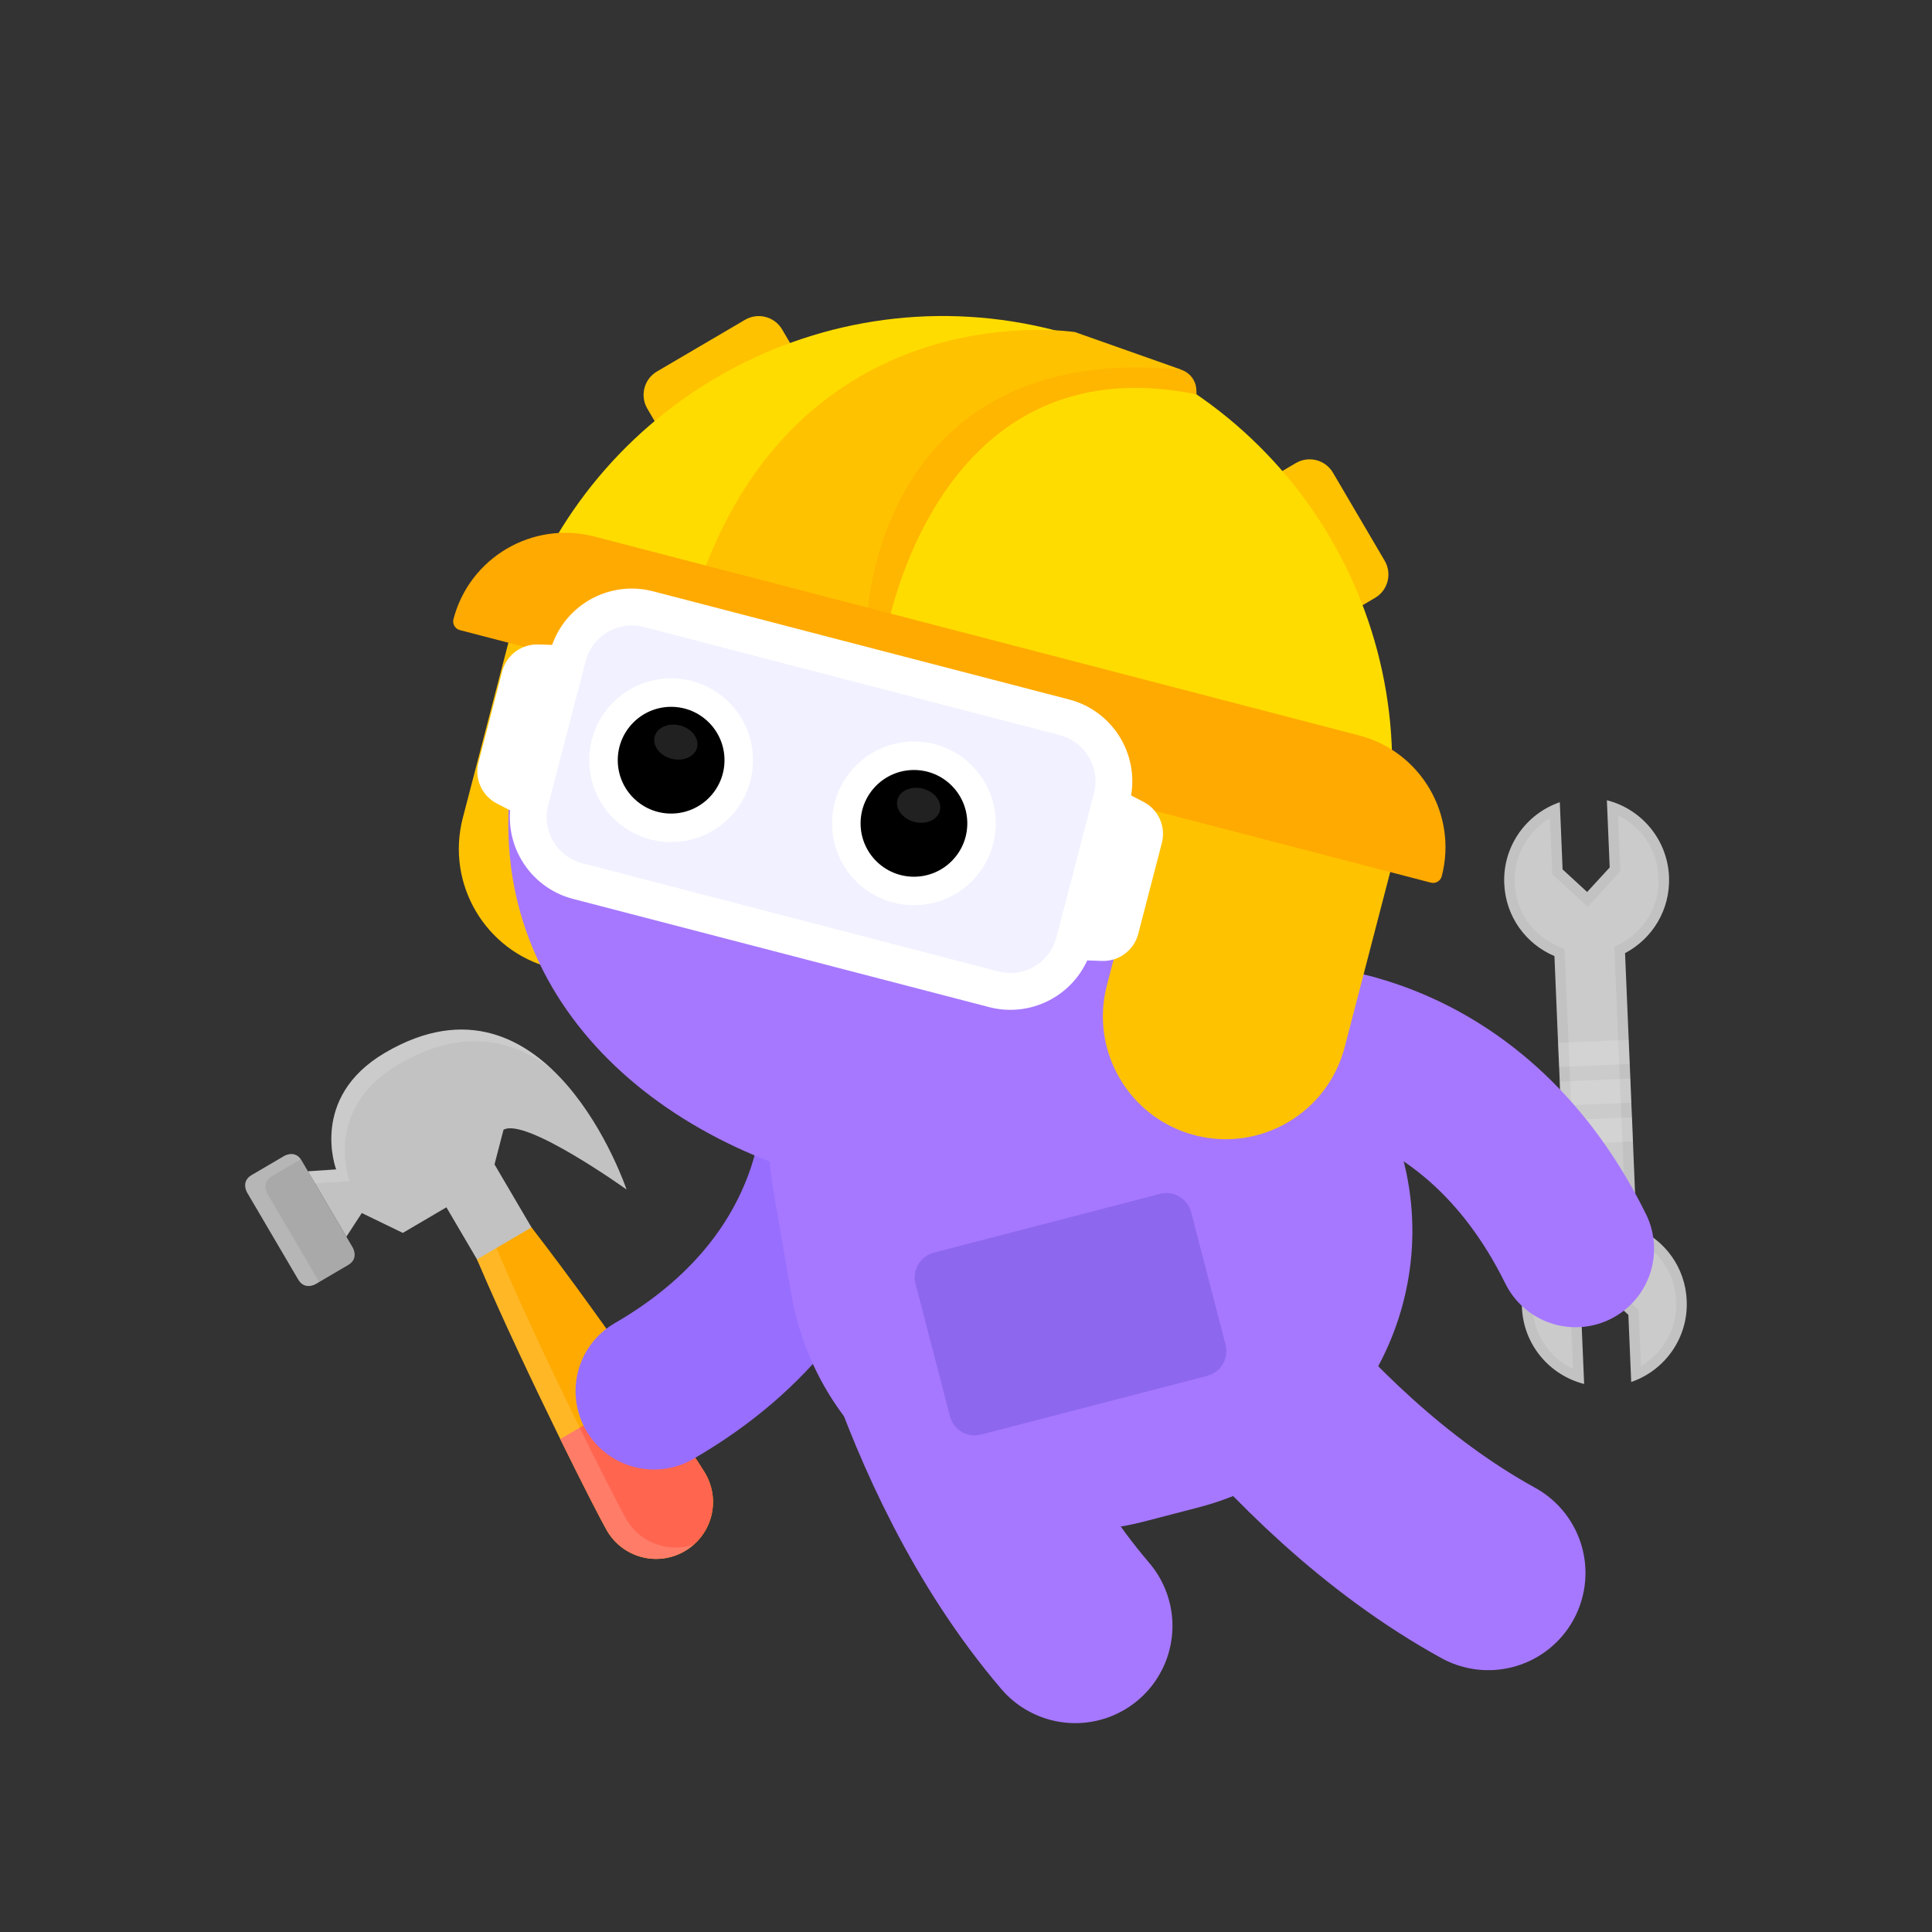 <svg width="80" height="80" viewBox="0 0 80 80" fill="none" xmlns="http://www.w3.org/2000/svg">
<rect x="0" y="0" width="80" height="80" fill="#333333" stroke="none"/>
<path d="M69.111 36.305C69.166 37.67 68.421 38.871 67.29 39.467L67.441 43.056L67.484 44.057L67.509 44.661L67.549 45.661L67.576 46.264L67.617 47.264L67.63 47.599L67.765 50.855C68.944 51.353 69.788 52.489 69.843 53.854C69.91 55.404 68.936 56.748 67.545 57.225L67.427 54.444L66.412 53.51L65.478 54.525L65.596 57.307C64.168 56.946 63.085 55.688 63.02 54.14C62.965 52.774 63.708 51.572 64.841 50.978L64.706 47.721L64.692 47.387L64.652 46.386L64.625 45.784L64.585 44.783L64.56 44.179L64.516 43.178L64.366 39.589C63.188 39.092 62.343 37.956 62.288 36.59C62.221 35.041 63.196 33.697 64.588 33.218L64.704 36.001L65.72 36.935L66.654 35.919L66.537 33.136C67.962 33.497 69.045 34.755 69.111 36.305Z" fill="#C2C2C2"/>
<path opacity="0.15" d="M68.627 56.013C68.429 56.229 68.2 56.413 67.95 56.562L67.853 54.245L66.386 52.896L65.037 54.363L65.134 56.682C64.154 56.213 63.501 55.245 63.454 54.12C63.421 53.325 63.698 52.566 64.234 51.983C64.466 51.73 64.739 51.521 65.043 51.361L65.286 51.233L64.787 39.296L64.534 39.189C63.464 38.737 62.769 37.734 62.72 36.572C62.687 35.776 62.965 35.015 63.503 34.43C63.701 34.215 63.93 34.03 64.18 33.882L64.277 36.199L65.744 37.548L67.094 36.081L66.996 33.762C67.976 34.23 68.629 35.199 68.676 36.323C68.71 37.119 68.433 37.878 67.897 38.461C67.664 38.714 67.392 38.923 67.088 39.083L66.844 39.21L67.343 51.147L67.597 51.254C68.667 51.706 69.362 52.709 69.41 53.871C69.444 54.667 69.166 55.428 68.627 56.013Z" fill="white"/>
<g opacity="0.15">
<path d="M67.576 46.264L67.616 47.265L67.181 47.283L65.124 47.369L64.692 47.387L64.651 46.386L65.084 46.368L67.576 46.264Z" fill="white"/>
<path d="M67.509 44.661L67.549 45.662L67.114 45.68L65.057 45.766L64.625 45.784L64.585 44.783L65.017 44.765L67.073 44.679L67.509 44.661Z" fill="white"/>
<path d="M67.44 43.057L67.483 44.057L64.991 44.162L64.559 44.18L64.516 43.179L64.948 43.161L67.006 43.076L67.44 43.057Z" fill="white"/>
</g>
<path d="M10.23 49.376C10.23 49.376 9.965 48.924 10.416 48.659L11.771 47.864C11.771 47.864 12.222 47.599 12.487 48.05L14.608 51.662C14.608 51.662 14.873 52.113 14.422 52.378L13.067 53.173C13.067 53.173 12.616 53.438 12.351 52.987L10.23 49.376Z" fill="#A9A9A9"/>
<path opacity="0.15" d="M12.454 48.003L11.256 48.707C10.804 48.972 11.069 49.424 11.069 49.424L13.19 53.035C13.2 53.051 13.209 53.067 13.223 53.081L13.066 53.173C13.066 53.173 12.616 53.437 12.352 52.987L10.232 49.376C10.232 49.376 9.966 48.924 10.416 48.66L11.771 47.864C11.771 47.864 12.189 47.619 12.454 48.003Z" fill="white"/>
<path d="M12.752 48.502L13.92 48.423C13.92 48.423 12.781 45.449 15.941 43.594C22.713 39.617 25.944 49.255 25.944 49.255C25.944 49.255 21.752 46.252 20.849 46.782L20.477 48.215L22.067 50.924L19.81 52.249L18.485 49.992L16.679 51.052L14.981 50.229L14.343 51.21L12.752 48.502Z" fill="#C2C2C2"/>
<path opacity="0.15" d="M22.909 44.326C21.316 43.066 19.184 42.498 16.496 44.077C13.336 45.932 14.476 48.908 14.476 48.908L13.046 49L12.752 48.5L13.921 48.421C13.921 48.421 12.78 45.449 15.942 43.593C18.957 41.822 21.268 42.751 22.909 44.326Z" fill="white"/>
<path d="M29.2 61.002C29.86 62.126 29.485 63.566 28.361 64.226C27.237 64.886 25.797 64.512 25.137 63.388C24.943 63.059 24.167 61.557 23.2 59.59C22.109 57.368 20.774 54.551 19.752 52.149L22.008 50.824C23.608 52.887 25.418 55.426 26.826 57.461C28.073 59.263 29.006 60.672 29.2 61.002Z" fill="#FFAA00"/>
<path d="M29.199 61.002C29.859 62.126 29.485 63.566 28.36 64.226C27.236 64.886 25.796 64.512 25.136 63.388C24.942 63.058 24.166 61.557 23.2 59.59L26.825 57.46C28.073 59.263 29.006 60.672 29.199 61.002Z" fill="#FF654F"/>
<path opacity="0.15" d="M28.739 63.95C28.626 64.052 28.5 64.145 28.361 64.226C27.237 64.886 25.797 64.512 25.137 63.388C24.723 62.683 21.677 56.678 19.752 52.149L20.555 51.678C22.48 56.206 25.526 62.212 25.939 62.916C26.518 63.902 27.699 64.313 28.739 63.95Z" fill="white"/>
<path d="M34.728 44.48C34.895 44.82 35.699 52.612 27.08 57.602" stroke="#986EFF" stroke-width="6.495" stroke-linecap="round" stroke-linejoin="round"/>
<path d="M36.393 49.201C36.393 49.201 38.159 59.874 44.524 67.326" stroke="#A678FF" stroke-width="8.05" stroke-miterlimit="10" stroke-linecap="round"/>
<path d="M47.626 51.041C47.626 51.041 53.042 60.405 61.626 65.133" stroke="#A678FF" stroke-width="8.05" stroke-miterlimit="10" stroke-linecap="round"/>
<path d="M49.622 62.42L47.392 62.999C40.694 64.738 33.941 60.384 32.761 53.566L32.017 49.267C30.968 43.202 34.744 37.346 40.701 35.799L42.234 35.401C48.191 33.854 54.339 37.133 56.373 42.942L57.815 47.06C60.101 53.59 56.319 60.681 49.622 62.42Z" fill="#A678FF"/>
<path d="M48.033 49.436L38.669 51.868C38.103 52.015 37.763 52.593 37.91 53.158L39.335 58.645C39.482 59.211 40.06 59.55 40.626 59.403L49.99 56.972C50.556 56.825 50.896 56.247 50.749 55.681L49.324 50.195C49.177 49.629 48.599 49.289 48.033 49.436Z" fill="#8E67EF"/>
<path d="M52.655 43.214C53.005 43.069 60.834 42.781 65.244 51.71" stroke="#A678FF" stroke-width="6.495" stroke-linecap="round" stroke-linejoin="round"/>
<path d="M22.173 24.631L30.882 26.895C31.195 26.977 31.384 27.298 31.302 27.611L29.008 36.431C28.302 39.148 25.523 40.78 22.806 40.074C20.089 39.367 18.457 36.588 19.163 33.871L21.457 25.051C21.539 24.737 21.86 24.549 22.173 24.631Z" fill="#FFC200"/>
<path d="M55.043 38.895C52.639 48.138 43.8 51.365 34.557 48.962C25.314 46.558 19.167 39.433 21.571 30.19C23.975 20.947 33.416 15.402 42.66 17.806C51.903 20.21 57.447 29.651 55.043 38.895Z" fill="#A678FF"/>
<path d="M48.842 31.566L57.551 33.831C57.865 33.912 58.053 34.233 57.972 34.546L55.678 43.366C54.971 46.083 52.192 47.715 49.475 47.008C46.758 46.302 45.126 43.523 45.833 40.806L48.127 31.986C48.208 31.672 48.529 31.484 48.842 31.566Z" fill="#FFC200"/>
<path d="M27.203 15.383L30.849 13.243C31.384 12.929 32.072 13.108 32.386 13.642L33.034 14.745L27.451 18.023L26.804 16.921C26.49 16.386 26.669 15.697 27.203 15.383Z" fill="#FFC200"/>
<path d="M55.835 25.405L52.557 19.822L53.659 19.174C54.194 18.861 54.883 19.04 55.196 19.574L57.337 23.22C57.651 23.755 57.472 24.444 56.937 24.757L55.835 25.405Z" fill="#FFC200"/>
<path d="M57.299 35.272C59.175 25.689 53.309 16.18 43.73 13.689C34.152 11.198 24.396 16.644 21.366 25.927L57.299 35.272Z" fill="#FFDC00"/>
<path d="M36.702 26.204C36.746 26.035 38.795 14.143 49.545 16.329L49.539 16.151C49.525 15.693 49.175 15.316 48.719 15.27L39.477 14.339L34.052 25.312L36.702 26.204Z" fill="#FFB600"/>
<path d="M44.517 13.752C44.517 13.752 33.429 12 29.079 23.815L35.909 25.591C35.909 25.591 36.261 14.086 48.913 15.305L44.517 13.752Z" fill="#FFC200"/>
<path d="M24.608 22.216L56.275 30.452C58.829 31.116 60.364 33.729 59.7 36.283C59.648 36.481 59.446 36.599 59.248 36.548L19.041 26.091C18.844 26.04 18.725 25.838 18.776 25.64C19.441 23.086 22.054 21.552 24.608 22.216Z" fill="#FFAA00"/>
<path d="M44.077 29.703L26.849 25.223C25.388 24.843 23.895 25.719 23.515 27.181L21.963 33.148C21.583 34.61 22.459 36.103 23.921 36.483L41.149 40.963C42.61 41.343 44.103 40.467 44.483 39.005L46.035 33.038C46.415 31.576 45.538 30.083 44.077 29.703Z" fill="#F1F1FF" stroke="white" stroke-width="1.527" stroke-miterlimit="10"/>
<path d="M21.731 33.868L20.576 33.274C19.954 32.954 19.637 32.245 19.813 31.568L20.793 27.803C20.969 27.126 21.591 26.662 22.29 26.685L23.588 26.728L21.731 33.868Z" fill="white"/>
<path d="M46.192 32.606L47.347 33.201C47.969 33.521 48.286 34.23 48.11 34.907L47.131 38.672C46.955 39.349 46.333 39.813 45.634 39.79L44.335 39.746L46.192 32.606Z" fill="white"/>
<path d="M27.79 34.87C29.663 34.87 31.181 33.352 31.181 31.479C31.181 29.606 29.663 28.088 27.79 28.088C25.918 28.088 24.399 29.606 24.399 31.479C24.399 33.352 25.918 34.87 27.79 34.87Z" fill="white"/>
<path d="M27.79 33.688C29.01 33.688 30 32.698 30 31.478C30 30.257 29.01 29.268 27.79 29.268C26.57 29.268 25.58 30.257 25.58 31.478C25.58 32.698 26.57 33.688 27.79 33.688Z" fill="black"/>
<path opacity="0.13" d="M28.863 30.958C28.962 30.578 28.648 30.168 28.164 30.042C27.679 29.916 27.206 30.121 27.107 30.501C27.008 30.881 27.321 31.291 27.806 31.417C28.291 31.543 28.764 31.337 28.863 30.958Z" fill="white"/>
<path d="M37.844 37.484C39.717 37.484 41.235 35.966 41.235 34.093C41.235 32.221 39.717 30.703 37.844 30.703C35.972 30.703 34.454 32.221 34.454 34.093C34.454 35.966 35.972 37.484 37.844 37.484Z" fill="white"/>
<path d="M37.845 36.303C39.065 36.303 40.054 35.314 40.054 34.094C40.054 32.873 39.065 31.884 37.845 31.884C36.624 31.884 35.635 32.873 35.635 34.094C35.635 35.314 36.624 36.303 37.845 36.303Z" fill="black"/>
<path opacity="0.13" d="M38.917 33.574C39.016 33.194 38.703 32.784 38.218 32.658C37.733 32.532 37.26 32.737 37.161 33.117C37.062 33.497 37.376 33.907 37.86 34.033C38.345 34.159 38.818 33.953 38.917 33.574Z" fill="white"/>
</svg>

